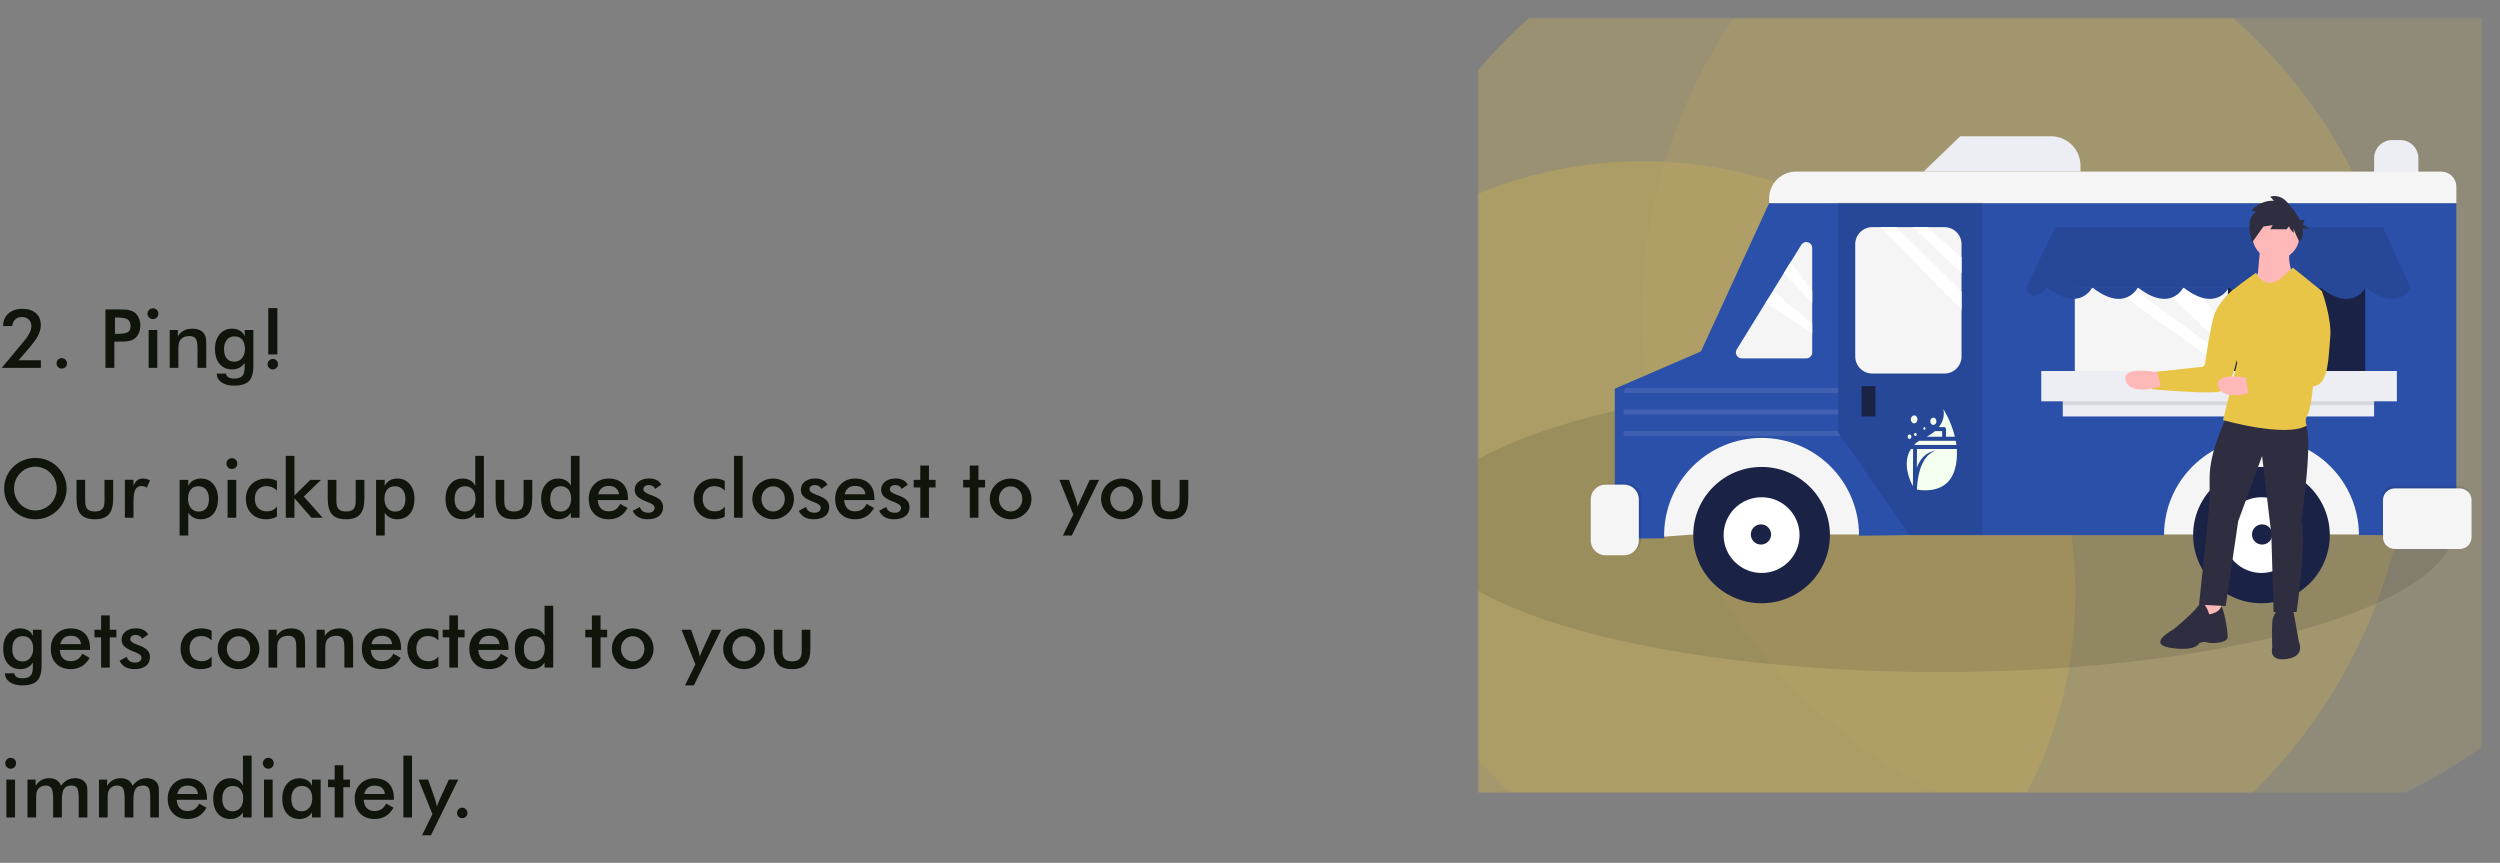 <svg width="1101" height="380" viewBox="0 0 1101 380" fill="none" xmlns="http://www.w3.org/2000/svg">
<rect x="0" y="0" width="1101" height="380" fill="#808080" stroke="none"/>
<path d="M18 158.66V162H0.756L10.371 150.486C11.566 149.045 12.44 147.779 12.99 146.689C13.541 145.6 13.816 144.609 13.816 143.719C13.816 142.441 13.435 141.439 12.674 140.713C11.924 139.975 10.893 139.605 9.58 139.605C8.408 139.605 7.441 139.975 6.68 140.713C5.918 141.439 5.49 142.4 5.396 143.596H1.371C1.371 141.287 2.145 139.447 3.691 138.076C5.238 136.693 7.318 136.002 9.932 136.002C12.416 136.002 14.373 136.641 15.803 137.918C17.244 139.195 17.965 140.936 17.965 143.139C17.965 144.709 17.549 146.297 16.717 147.902C15.896 149.496 14.15 151.816 11.479 154.863L8.209 158.66H18ZM24.891 160.049C24.891 159.404 25.113 158.854 25.559 158.396C26.004 157.939 26.549 157.711 27.193 157.711C27.838 157.711 28.383 157.939 28.828 158.396C29.273 158.854 29.496 159.404 29.496 160.049C29.496 160.682 29.273 161.221 28.828 161.666C28.383 162.1 27.838 162.316 27.193 162.316C26.549 162.316 26.004 162.1 25.559 161.666C25.113 161.221 24.891 160.682 24.891 160.049ZM50.625 147.023H51.697C54.018 147.023 55.565 146.771 56.338 146.268C57.111 145.764 57.498 144.873 57.498 143.596C57.498 142.225 57.082 141.258 56.25 140.695C55.43 140.133 53.912 139.852 51.697 139.852H50.625V147.023ZM50.361 150.451V162H46.441V136.266H52.77C54.645 136.266 56.022 136.371 56.9 136.582C57.791 136.781 58.565 137.115 59.221 137.584C60.029 138.182 60.662 138.99 61.119 140.01C61.576 141.018 61.805 142.131 61.805 143.35C61.805 144.568 61.576 145.693 61.119 146.725C60.662 147.756 60.029 148.564 59.221 149.15C58.565 149.619 57.791 149.953 56.9 150.152C56.022 150.352 54.645 150.451 52.77 150.451H51.943H50.361ZM64.951 138.129C64.951 137.484 65.186 136.928 65.654 136.459C66.135 135.99 66.703 135.756 67.359 135.756C68.039 135.756 68.602 135.984 69.047 136.441C69.504 136.887 69.732 137.449 69.732 138.129C69.732 138.809 69.504 139.383 69.047 139.852C68.59 140.309 68.027 140.537 67.359 140.537C66.703 140.537 66.135 140.303 65.654 139.834C65.186 139.354 64.951 138.785 64.951 138.129ZM65.461 162V145.336H69.275V162H65.461ZM74.742 162V145.336H78.328V148.061C79.09 146.912 79.986 146.074 81.018 145.547C82.049 145.02 83.303 144.756 84.779 144.756C86.022 144.756 87.076 144.955 87.943 145.354C88.822 145.74 89.508 146.32 90 147.094C90.293 147.551 90.504 148.084 90.633 148.693C90.762 149.303 90.826 150.369 90.826 151.893V162H86.977V153.439C86.977 151.248 86.707 149.795 86.168 149.08C85.641 148.354 84.697 147.99 83.338 147.99C82.447 147.99 81.65 148.154 80.947 148.482C80.256 148.811 79.711 149.273 79.312 149.871C79.031 150.27 78.832 150.785 78.715 151.418C78.609 152.039 78.557 153.035 78.557 154.406V162H74.742ZM107.877 153.615C107.877 151.893 107.473 150.551 106.664 149.59C105.867 148.629 104.748 148.148 103.307 148.148C101.865 148.148 100.729 148.646 99.897 149.643C99.076 150.627 98.666 151.998 98.666 153.756C98.666 155.525 99.064 156.891 99.861 157.852C100.658 158.812 101.783 159.293 103.236 159.293C104.607 159.293 105.721 158.771 106.576 157.729C107.443 156.686 107.877 155.314 107.877 153.615ZM111.586 160.963C111.586 164.221 110.936 166.512 109.635 167.836C108.334 169.172 106.143 169.84 103.061 169.84C100.764 169.84 98.93 169.354 97.559 168.381C96.188 167.42 95.49 166.137 95.467 164.531L99.562 164.514C99.621 165.229 99.955 165.773 100.564 166.148C101.174 166.523 102.029 166.711 103.131 166.711C104.76 166.711 105.932 166.354 106.646 165.639C107.361 164.924 107.725 163.729 107.736 162.053L107.771 159.838C107.092 160.799 106.295 161.514 105.381 161.982C104.479 162.451 103.441 162.686 102.27 162.686C99.914 162.686 98.057 161.883 96.697 160.277C95.35 158.66 94.676 156.451 94.676 153.65C94.676 150.99 95.367 148.846 96.75 147.217C98.133 145.576 99.938 144.756 102.164 144.756C103.523 144.756 104.684 145.043 105.645 145.617C106.617 146.18 107.326 146.994 107.771 148.061V145.336H111.586V160.963ZM118.143 135.686H122.15V156.094H118.143V135.686ZM117.826 160.383C117.826 159.75 118.049 159.211 118.494 158.766C118.951 158.309 119.496 158.08 120.129 158.08C120.773 158.08 121.318 158.303 121.764 158.748C122.209 159.193 122.432 159.738 122.432 160.383C122.432 161.016 122.209 161.555 121.764 162C121.318 162.457 120.773 162.686 120.129 162.686C119.484 162.686 118.939 162.457 118.494 162C118.049 161.555 117.826 161.016 117.826 160.383ZM24.979 215.186C24.979 213.885 24.738 212.648 24.258 211.477C23.789 210.305 23.109 209.262 22.219 208.348C21.352 207.445 20.344 206.754 19.195 206.273C18.059 205.781 16.857 205.535 15.592 205.535C14.326 205.535 13.119 205.775 11.971 206.256C10.834 206.736 9.82 207.434 8.93 208.348C8.039 209.25 7.359 210.287 6.891 211.459C6.422 212.631 6.188 213.873 6.188 215.186C6.188 216.486 6.422 217.717 6.891 218.877C7.359 220.037 8.039 221.074 8.93 221.988C9.82 222.902 10.834 223.6 11.971 224.08C13.107 224.561 14.315 224.801 15.592 224.801C16.846 224.801 18.035 224.561 19.16 224.08C20.297 223.6 21.316 222.902 22.219 221.988C23.109 221.074 23.789 220.037 24.258 218.877C24.738 217.705 24.979 216.475 24.979 215.186ZM29.338 215.186C29.338 217.014 28.992 218.742 28.301 220.371C27.621 222 26.625 223.453 25.312 224.73C23.988 226.008 22.494 226.986 20.83 227.666C19.166 228.346 17.42 228.686 15.592 228.686C13.74 228.686 11.971 228.346 10.283 227.666C8.607 226.975 7.125 225.996 5.836 224.73C4.523 223.453 3.527 222.006 2.848 220.389C2.168 218.771 1.828 217.037 1.828 215.186C1.828 213.346 2.168 211.611 2.848 209.982C3.527 208.354 4.523 206.895 5.836 205.605C7.148 204.328 8.637 203.355 10.301 202.688C11.965 202.02 13.729 201.686 15.592 201.686C17.443 201.686 19.195 202.02 20.848 202.688C22.512 203.355 24 204.328 25.312 205.605C26.625 206.906 27.621 208.377 28.301 210.018C28.992 211.646 29.338 213.369 29.338 215.186ZM37.512 211.336V220.723C37.512 222.34 37.846 223.5 38.514 224.203C39.182 224.906 40.266 225.258 41.766 225.258C43.266 225.258 44.35 224.906 45.018 224.203C45.685 223.5 46.02 222.34 46.02 220.723V211.336H49.834V219.58C49.834 222.768 49.195 225.082 47.918 226.523C46.641 227.965 44.602 228.686 41.801 228.686C38.953 228.686 36.891 227.971 35.613 226.541C34.336 225.111 33.697 222.791 33.697 219.58V211.336H37.512ZM58.799 213.99C59.209 212.889 59.748 212.074 60.416 211.547C61.096 211.02 61.934 210.756 62.93 210.756C63.469 210.756 63.996 210.82 64.512 210.949C65.039 211.078 65.555 211.266 66.059 211.512L64.688 214.746C64.359 214.512 64.002 214.342 63.615 214.236C63.24 214.119 62.818 214.061 62.35 214.061C61.084 214.061 60.176 214.57 59.625 215.59C59.074 216.598 58.799 218.297 58.799 220.688V228H54.984V211.301H58.799V213.99ZM82.793 219.615C82.793 221.338 83.221 222.715 84.076 223.746C84.943 224.777 86.08 225.293 87.486 225.293C88.928 225.293 90.041 224.812 90.826 223.852C91.623 222.891 92.022 221.525 92.022 219.756C92.022 217.998 91.606 216.627 90.773 215.643C89.953 214.646 88.822 214.148 87.381 214.148C85.939 214.148 84.814 214.629 84.006 215.59C83.197 216.551 82.793 217.893 82.793 219.615ZM79.102 235.84V211.336H82.916V214.061C83.361 213.006 84.07 212.191 85.043 211.617C86.027 211.043 87.199 210.756 88.559 210.756C90.773 210.756 92.566 211.576 93.938 213.217C95.32 214.846 96.012 216.99 96.012 219.65C96.012 222.451 95.332 224.66 93.973 226.277C92.625 227.883 90.773 228.686 88.418 228.686C87.246 228.686 86.203 228.451 85.289 227.982C84.387 227.514 83.596 226.799 82.916 225.838V235.84H79.102ZM99.721 204.129C99.721 203.484 99.955 202.928 100.424 202.459C100.904 201.99 101.473 201.756 102.129 201.756C102.809 201.756 103.371 201.984 103.816 202.441C104.273 202.887 104.502 203.449 104.502 204.129C104.502 204.809 104.273 205.383 103.816 205.852C103.359 206.309 102.797 206.537 102.129 206.537C101.473 206.537 100.904 206.303 100.424 205.834C99.955 205.354 99.721 204.785 99.721 204.129ZM100.23 228V211.336H104.045V228H100.23ZM121.957 216.082C121.371 215.438 120.686 214.945 119.9 214.605C119.127 214.266 118.289 214.096 117.387 214.096C115.828 214.096 114.58 214.6 113.643 215.607C112.705 216.615 112.236 217.951 112.236 219.615C112.236 221.35 112.705 222.715 113.643 223.711C114.592 224.695 115.898 225.188 117.562 225.188C118.488 225.188 119.314 225.018 120.041 224.678C120.768 224.326 121.406 223.799 121.957 223.096V227.49C121.254 227.889 120.498 228.188 119.689 228.387C118.893 228.586 118.043 228.686 117.141 228.686C114.527 228.686 112.395 227.854 110.742 226.189C109.102 224.525 108.281 222.369 108.281 219.721C108.281 217.037 109.131 214.875 110.83 213.234C112.541 211.582 114.773 210.756 117.527 210.756C118.395 210.756 119.191 210.844 119.918 211.02C120.645 211.184 121.324 211.441 121.957 211.793V216.082ZM125.859 228V200.754H129.674V218.244L136.652 211.336H141.363L133.805 218.684L142.084 228H137.162L129.674 219.404V228H125.859ZM148.148 211.336V220.723C148.148 222.34 148.482 223.5 149.15 224.203C149.818 224.906 150.902 225.258 152.402 225.258C153.902 225.258 154.986 224.906 155.654 224.203C156.322 223.5 156.656 222.34 156.656 220.723V211.336H160.471V219.58C160.471 222.768 159.832 225.082 158.555 226.523C157.277 227.965 155.238 228.686 152.438 228.686C149.59 228.686 147.527 227.971 146.25 226.541C144.973 225.111 144.334 222.791 144.334 219.58V211.336H148.148ZM169.312 219.615C169.312 221.338 169.74 222.715 170.596 223.746C171.463 224.777 172.6 225.293 174.006 225.293C175.447 225.293 176.561 224.812 177.346 223.852C178.143 222.891 178.541 221.525 178.541 219.756C178.541 217.998 178.125 216.627 177.293 215.643C176.473 214.646 175.342 214.148 173.9 214.148C172.459 214.148 171.334 214.629 170.525 215.59C169.717 216.551 169.312 217.893 169.312 219.615ZM165.621 235.84V211.336H169.436V214.061C169.881 213.006 170.59 212.191 171.562 211.617C172.547 211.043 173.719 210.756 175.078 210.756C177.293 210.756 179.086 211.576 180.457 213.217C181.84 214.846 182.531 216.99 182.531 219.65C182.531 222.451 181.852 224.66 180.492 226.277C179.145 227.883 177.293 228.686 174.938 228.686C173.766 228.686 172.723 228.451 171.809 227.982C170.906 227.514 170.115 226.799 169.436 225.838V235.84H165.621ZM209.408 219.615C209.408 217.893 209.004 216.551 208.195 215.59C207.398 214.629 206.279 214.148 204.838 214.148C203.396 214.148 202.26 214.646 201.428 215.643C200.607 216.627 200.197 217.998 200.197 219.756C200.197 221.525 200.596 222.891 201.393 223.852C202.189 224.812 203.314 225.293 204.768 225.293C206.15 225.293 207.27 224.777 208.125 223.746C208.98 222.703 209.408 221.326 209.408 219.615ZM209.303 200.754H213.117V228H209.303V225.838C208.623 226.799 207.826 227.514 206.912 227.982C206.01 228.451 204.973 228.686 203.801 228.686C201.445 228.686 199.588 227.883 198.229 226.277C196.881 224.66 196.207 222.451 196.207 219.65C196.207 216.99 196.898 214.846 198.281 213.217C199.664 211.576 201.469 210.756 203.695 210.756C205.055 210.756 206.215 211.043 207.176 211.617C208.148 212.18 208.857 212.994 209.303 214.061V200.754ZM222.082 211.336V220.723C222.082 222.34 222.416 223.5 223.084 224.203C223.752 224.906 224.836 225.258 226.336 225.258C227.836 225.258 228.92 224.906 229.588 224.203C230.256 223.5 230.59 222.34 230.59 220.723V211.336H234.404V219.58C234.404 222.768 233.766 225.082 232.488 226.523C231.211 227.965 229.172 228.686 226.371 228.686C223.523 228.686 221.461 227.971 220.184 226.541C218.906 225.111 218.268 222.791 218.268 219.58V211.336H222.082ZM251.525 219.615C251.525 217.893 251.121 216.551 250.312 215.59C249.516 214.629 248.396 214.148 246.955 214.148C245.514 214.148 244.377 214.646 243.545 215.643C242.725 216.627 242.314 217.998 242.314 219.756C242.314 221.525 242.713 222.891 243.51 223.852C244.307 224.812 245.432 225.293 246.885 225.293C248.268 225.293 249.387 224.777 250.242 223.746C251.098 222.703 251.525 221.326 251.525 219.615ZM251.42 200.754H255.234V228H251.42V225.838C250.74 226.799 249.943 227.514 249.029 227.982C248.127 228.451 247.09 228.686 245.918 228.686C243.562 228.686 241.705 227.883 240.346 226.277C238.998 224.66 238.324 222.451 238.324 219.65C238.324 216.99 239.016 214.846 240.398 213.217C241.781 211.576 243.586 210.756 245.812 210.756C247.172 210.756 248.332 211.043 249.293 211.617C250.266 212.18 250.975 212.994 251.42 214.061V200.754ZM276.557 220.23H263.232C263.326 221.789 263.789 223.008 264.621 223.887C265.453 224.754 266.561 225.188 267.943 225.188C269.174 225.188 270.199 224.93 271.02 224.414C271.84 223.898 272.555 223.066 273.164 221.918L276.381 223.711C275.443 225.387 274.283 226.635 272.9 227.455C271.518 228.275 269.895 228.686 268.031 228.686C265.359 228.686 263.232 227.871 261.65 226.242C260.068 224.613 259.277 222.439 259.277 219.721C259.277 217.107 260.092 214.963 261.721 213.287C263.361 211.6 265.465 210.756 268.031 210.756C270.715 210.756 272.807 211.523 274.307 213.059C275.807 214.594 276.557 216.744 276.557 219.51V220.23ZM272.602 217.664C272.449 216.469 271.992 215.561 271.23 214.939C270.469 214.307 269.426 213.99 268.102 213.99C266.848 213.99 265.84 214.295 265.078 214.904C264.316 215.514 263.783 216.434 263.479 217.664H272.602ZM278.631 224.977L281.795 223.254C282.029 224.086 282.463 224.719 283.096 225.152C283.729 225.586 284.543 225.803 285.539 225.803C286.395 225.803 287.062 225.609 287.543 225.223C288.035 224.824 288.281 224.285 288.281 223.605C288.281 222.703 287.414 221.93 285.68 221.285C285.094 221.074 284.643 220.898 284.326 220.758C282.545 220.02 281.297 219.27 280.582 218.508C279.879 217.746 279.527 216.82 279.527 215.73C279.527 214.242 280.107 213.035 281.268 212.109C282.439 211.184 283.986 210.721 285.908 210.721C287.197 210.721 288.299 210.961 289.213 211.441C290.139 211.91 290.812 212.584 291.234 213.463L288.527 215.326C288.328 214.799 287.977 214.383 287.473 214.078C286.98 213.762 286.406 213.604 285.75 213.604C285.023 213.604 284.438 213.779 283.992 214.131C283.559 214.471 283.342 214.928 283.342 215.502C283.342 216.369 284.326 217.16 286.295 217.875C286.916 218.098 287.396 218.279 287.736 218.42C289.271 219.029 290.367 219.721 291.023 220.494C291.691 221.256 292.025 222.211 292.025 223.359C292.025 225.023 291.422 226.33 290.215 227.279C289.008 228.217 287.344 228.686 285.223 228.686C283.594 228.686 282.24 228.381 281.162 227.771C280.084 227.162 279.24 226.23 278.631 224.977ZM319.184 216.082C318.598 215.438 317.912 214.945 317.127 214.605C316.354 214.266 315.516 214.096 314.613 214.096C313.055 214.096 311.807 214.6 310.869 215.607C309.932 216.615 309.463 217.951 309.463 219.615C309.463 221.35 309.932 222.715 310.869 223.711C311.818 224.695 313.125 225.188 314.789 225.188C315.715 225.188 316.541 225.018 317.268 224.678C317.994 224.326 318.633 223.799 319.184 223.096V227.49C318.48 227.889 317.725 228.188 316.916 228.387C316.119 228.586 315.27 228.686 314.367 228.686C311.754 228.686 309.621 227.854 307.969 226.189C306.328 224.525 305.508 222.369 305.508 219.721C305.508 217.037 306.357 214.875 308.057 213.234C309.768 211.582 312 210.756 314.754 210.756C315.621 210.756 316.418 210.844 317.145 211.02C317.871 211.184 318.551 211.441 319.184 211.793V216.082ZM323.262 228V200.754H327.076V228H323.262ZM345.639 219.721C345.639 218.174 345.141 216.867 344.145 215.801C343.148 214.723 341.93 214.184 340.488 214.184C339.059 214.184 337.84 214.723 336.832 215.801C335.836 216.867 335.338 218.174 335.338 219.721C335.338 221.268 335.836 222.58 336.832 223.658C337.84 224.725 339.059 225.258 340.488 225.258C341.918 225.258 343.131 224.725 344.127 223.658C345.135 222.58 345.639 221.268 345.639 219.721ZM331.312 219.686C331.312 218.467 331.541 217.318 331.998 216.24C332.467 215.15 333.135 214.184 334.002 213.34C334.857 212.508 335.842 211.869 336.955 211.424C338.068 210.979 339.234 210.756 340.453 210.756C341.707 210.756 342.885 210.979 343.986 211.424C345.1 211.869 346.096 212.525 346.975 213.393C347.854 214.248 348.521 215.215 348.979 216.293C349.436 217.371 349.664 218.502 349.664 219.686C349.664 220.916 349.436 222.07 348.979 223.148C348.533 224.227 347.877 225.182 347.01 226.014C346.096 226.893 345.082 227.555 343.969 228C342.855 228.457 341.684 228.686 340.453 228.686C339.246 228.686 338.086 228.457 336.973 228C335.859 227.555 334.869 226.904 334.002 226.049C333.123 225.182 332.455 224.209 331.998 223.131C331.541 222.053 331.312 220.904 331.312 219.686ZM351.791 224.977L354.955 223.254C355.189 224.086 355.623 224.719 356.256 225.152C356.889 225.586 357.703 225.803 358.699 225.803C359.555 225.803 360.223 225.609 360.703 225.223C361.195 224.824 361.441 224.285 361.441 223.605C361.441 222.703 360.574 221.93 358.84 221.285C358.254 221.074 357.803 220.898 357.486 220.758C355.705 220.02 354.457 219.27 353.742 218.508C353.039 217.746 352.688 216.82 352.688 215.73C352.688 214.242 353.268 213.035 354.428 212.109C355.6 211.184 357.146 210.721 359.068 210.721C360.357 210.721 361.459 210.961 362.373 211.441C363.299 211.91 363.973 212.584 364.395 213.463L361.688 215.326C361.488 214.799 361.137 214.383 360.633 214.078C360.141 213.762 359.566 213.604 358.91 213.604C358.184 213.604 357.598 213.779 357.152 214.131C356.719 214.471 356.502 214.928 356.502 215.502C356.502 216.369 357.486 217.16 359.455 217.875C360.076 218.098 360.557 218.279 360.896 218.42C362.432 219.029 363.527 219.721 364.184 220.494C364.852 221.256 365.186 222.211 365.186 223.359C365.186 225.023 364.582 226.33 363.375 227.279C362.168 228.217 360.504 228.686 358.383 228.686C356.754 228.686 355.4 228.381 354.322 227.771C353.244 227.162 352.4 226.23 351.791 224.977ZM385.084 220.23H371.76C371.854 221.789 372.316 223.008 373.148 223.887C373.98 224.754 375.088 225.188 376.471 225.188C377.701 225.188 378.727 224.93 379.547 224.414C380.367 223.898 381.082 223.066 381.691 221.918L384.908 223.711C383.971 225.387 382.811 226.635 381.428 227.455C380.045 228.275 378.422 228.686 376.559 228.686C373.887 228.686 371.76 227.871 370.178 226.242C368.596 224.613 367.805 222.439 367.805 219.721C367.805 217.107 368.619 214.963 370.248 213.287C371.889 211.6 373.992 210.756 376.559 210.756C379.242 210.756 381.334 211.523 382.834 213.059C384.334 214.594 385.084 216.744 385.084 219.51V220.23ZM381.129 217.664C380.977 216.469 380.52 215.561 379.758 214.939C378.996 214.307 377.953 213.99 376.629 213.99C375.375 213.99 374.367 214.295 373.605 214.904C372.844 215.514 372.311 216.434 372.006 217.664H381.129ZM387.158 224.977L390.322 223.254C390.557 224.086 390.99 224.719 391.623 225.152C392.256 225.586 393.07 225.803 394.066 225.803C394.922 225.803 395.59 225.609 396.07 225.223C396.562 224.824 396.809 224.285 396.809 223.605C396.809 222.703 395.941 221.93 394.207 221.285C393.621 221.074 393.17 220.898 392.854 220.758C391.072 220.02 389.824 219.27 389.109 218.508C388.406 217.746 388.055 216.82 388.055 215.73C388.055 214.242 388.635 213.035 389.795 212.109C390.967 211.184 392.514 210.721 394.436 210.721C395.725 210.721 396.826 210.961 397.74 211.441C398.666 211.91 399.34 212.584 399.762 213.463L397.055 215.326C396.855 214.799 396.504 214.383 396 214.078C395.508 213.762 394.934 213.604 394.277 213.604C393.551 213.604 392.965 213.779 392.52 214.131C392.086 214.471 391.869 214.928 391.869 215.502C391.869 216.369 392.854 217.16 394.822 217.875C395.443 218.098 395.924 218.279 396.264 218.42C397.799 219.029 398.895 219.721 399.551 220.494C400.219 221.256 400.553 222.211 400.553 223.359C400.553 225.023 399.949 226.33 398.742 227.279C397.535 228.217 395.871 228.686 393.75 228.686C392.121 228.686 390.768 228.381 389.689 227.771C388.611 227.162 387.768 226.23 387.158 224.977ZM405.299 228V214.676H402.381V211.336H405.299V205.025H409.113V211.336H412.031V214.676H409.113V228H405.299ZM427.096 228V214.676H424.178V211.336H427.096V205.025H430.91V211.336H433.828V214.676H430.91V228H427.096ZM450.229 219.721C450.229 218.174 449.73 216.867 448.734 215.801C447.738 214.723 446.52 214.184 445.078 214.184C443.648 214.184 442.43 214.723 441.422 215.801C440.426 216.867 439.928 218.174 439.928 219.721C439.928 221.268 440.426 222.58 441.422 223.658C442.43 224.725 443.648 225.258 445.078 225.258C446.508 225.258 447.721 224.725 448.717 223.658C449.725 222.58 450.229 221.268 450.229 219.721ZM435.902 219.686C435.902 218.467 436.131 217.318 436.588 216.24C437.057 215.15 437.725 214.184 438.592 213.34C439.447 212.508 440.432 211.869 441.545 211.424C442.658 210.979 443.824 210.756 445.043 210.756C446.297 210.756 447.475 210.979 448.576 211.424C449.689 211.869 450.686 212.525 451.564 213.393C452.443 214.248 453.111 215.215 453.568 216.293C454.025 217.371 454.254 218.502 454.254 219.686C454.254 220.916 454.025 222.07 453.568 223.148C453.123 224.227 452.467 225.182 451.6 226.014C450.686 226.893 449.672 227.555 448.559 228C447.445 228.457 446.273 228.686 445.043 228.686C443.836 228.686 442.676 228.457 441.562 228C440.449 227.555 439.459 226.904 438.592 226.049C437.713 225.182 437.045 224.209 436.588 223.131C436.131 222.053 435.902 220.904 435.902 219.686ZM472.025 235.84H468.105L472.676 226.559L466.559 211.336H470.777L473.836 219.967C474.012 220.494 474.164 221.033 474.293 221.584C474.434 222.123 474.545 222.674 474.627 223.236C474.779 222.65 475.143 221.719 475.717 220.441L475.805 220.23L479.918 211.336H484.049L472.025 235.84ZM499.236 219.721C499.236 218.174 498.738 216.867 497.742 215.801C496.746 214.723 495.527 214.184 494.086 214.184C492.656 214.184 491.438 214.723 490.43 215.801C489.434 216.867 488.936 218.174 488.936 219.721C488.936 221.268 489.434 222.58 490.43 223.658C491.438 224.725 492.656 225.258 494.086 225.258C495.516 225.258 496.729 224.725 497.725 223.658C498.732 222.58 499.236 221.268 499.236 219.721ZM484.91 219.686C484.91 218.467 485.139 217.318 485.596 216.24C486.064 215.15 486.732 214.184 487.6 213.34C488.455 212.508 489.439 211.869 490.553 211.424C491.666 210.979 492.832 210.756 494.051 210.756C495.305 210.756 496.482 210.979 497.584 211.424C498.697 211.869 499.693 212.525 500.572 213.393C501.451 214.248 502.119 215.215 502.576 216.293C503.033 217.371 503.262 218.502 503.262 219.686C503.262 220.916 503.033 222.07 502.576 223.148C502.131 224.227 501.475 225.182 500.607 226.014C499.693 226.893 498.68 227.555 497.566 228C496.453 228.457 495.281 228.686 494.051 228.686C492.844 228.686 491.684 228.457 490.57 228C489.457 227.555 488.467 226.904 487.6 226.049C486.721 225.182 486.053 224.209 485.596 223.131C485.139 222.053 484.91 220.904 484.91 219.686ZM510.996 211.336V220.723C510.996 222.34 511.33 223.5 511.998 224.203C512.666 224.906 513.75 225.258 515.25 225.258C516.75 225.258 517.834 224.906 518.502 224.203C519.17 223.5 519.504 222.34 519.504 220.723V211.336H523.318V219.58C523.318 222.768 522.68 225.082 521.402 226.523C520.125 227.965 518.086 228.686 515.285 228.686C512.438 228.686 510.375 227.971 509.098 226.541C507.82 225.111 507.182 222.791 507.182 219.58V211.336H510.996ZM14.607 285.615C14.607 283.893 14.203 282.551 13.395 281.59C12.598 280.629 11.479 280.148 10.037 280.148C8.596 280.148 7.459 280.646 6.627 281.643C5.807 282.627 5.396 283.998 5.396 285.756C5.396 287.525 5.795 288.891 6.592 289.852C7.389 290.812 8.514 291.293 9.967 291.293C11.338 291.293 12.451 290.771 13.307 289.729C14.174 288.686 14.607 287.314 14.607 285.615ZM18.316 292.963C18.316 296.221 17.666 298.512 16.365 299.836C15.065 301.172 12.873 301.84 9.791 301.84C7.494 301.84 5.66 301.354 4.289 300.381C2.918 299.42 2.221 298.137 2.197 296.531L6.293 296.514C6.352 297.229 6.686 297.773 7.295 298.148C7.904 298.523 8.76 298.711 9.861 298.711C11.49 298.711 12.662 298.354 13.377 297.639C14.092 296.924 14.455 295.729 14.467 294.053L14.502 291.838C13.822 292.799 13.025 293.514 12.111 293.982C11.209 294.451 10.172 294.686 9 294.686C6.645 294.686 4.787 293.883 3.428 292.277C2.08 290.66 1.406 288.451 1.406 285.65C1.406 282.99 2.098 280.846 3.48 279.217C4.863 277.576 6.668 276.756 8.895 276.756C10.254 276.756 11.414 277.043 12.375 277.617C13.348 278.18 14.057 278.994 14.502 280.061V277.336H18.316V292.963ZM39.639 286.23H26.314C26.408 287.789 26.871 289.008 27.703 289.887C28.535 290.754 29.643 291.188 31.025 291.188C32.256 291.188 33.281 290.93 34.102 290.414C34.922 289.898 35.637 289.066 36.246 287.918L39.463 289.711C38.525 291.387 37.365 292.635 35.982 293.455C34.6 294.275 32.977 294.686 31.113 294.686C28.441 294.686 26.314 293.871 24.732 292.242C23.15 290.613 22.359 288.439 22.359 285.721C22.359 283.107 23.174 280.963 24.803 279.287C26.443 277.6 28.547 276.756 31.113 276.756C33.797 276.756 35.889 277.523 37.389 279.059C38.889 280.594 39.639 282.744 39.639 285.51V286.23ZM35.684 283.664C35.531 282.469 35.074 281.561 34.312 280.939C33.551 280.307 32.508 279.99 31.184 279.99C29.93 279.99 28.922 280.295 28.16 280.904C27.398 281.514 26.865 282.434 26.561 283.664H35.684ZM44.525 294V280.676H41.607V277.336H44.525V271.025H48.34V277.336H51.258V280.676H48.34V294H44.525ZM52.647 290.977L55.81 289.254C56.045 290.086 56.478 290.719 57.111 291.152C57.744 291.586 58.559 291.803 59.555 291.803C60.41 291.803 61.078 291.609 61.559 291.223C62.051 290.824 62.297 290.285 62.297 289.605C62.297 288.703 61.43 287.93 59.695 287.285C59.109 287.074 58.658 286.898 58.342 286.758C56.56 286.02 55.312 285.27 54.598 284.508C53.895 283.746 53.543 282.82 53.543 281.73C53.543 280.242 54.123 279.035 55.283 278.109C56.455 277.184 58.002 276.721 59.924 276.721C61.213 276.721 62.315 276.961 63.228 277.441C64.154 277.91 64.828 278.584 65.25 279.463L62.543 281.326C62.344 280.799 61.992 280.383 61.488 280.078C60.996 279.762 60.422 279.604 59.766 279.604C59.039 279.604 58.453 279.779 58.008 280.131C57.574 280.471 57.357 280.928 57.357 281.502C57.357 282.369 58.342 283.16 60.31 283.875C60.932 284.098 61.412 284.279 61.752 284.42C63.287 285.029 64.383 285.721 65.039 286.494C65.707 287.256 66.041 288.211 66.041 289.359C66.041 291.023 65.438 292.33 64.231 293.279C63.023 294.217 61.359 294.686 59.238 294.686C57.609 294.686 56.256 294.381 55.178 293.771C54.1 293.162 53.256 292.23 52.647 290.977ZM93.199 282.082C92.613 281.438 91.928 280.945 91.143 280.605C90.369 280.266 89.531 280.096 88.629 280.096C87.07 280.096 85.822 280.6 84.885 281.607C83.947 282.615 83.478 283.951 83.478 285.615C83.478 287.35 83.947 288.715 84.885 289.711C85.834 290.695 87.141 291.188 88.805 291.188C89.731 291.188 90.557 291.018 91.283 290.678C92.01 290.326 92.648 289.799 93.199 289.096V293.49C92.496 293.889 91.74 294.188 90.932 294.387C90.135 294.586 89.285 294.686 88.383 294.686C85.769 294.686 83.637 293.854 81.984 292.189C80.344 290.525 79.523 288.369 79.523 285.721C79.523 283.037 80.373 280.875 82.072 279.234C83.783 277.582 86.016 276.756 88.769 276.756C89.637 276.756 90.434 276.844 91.16 277.02C91.887 277.184 92.566 277.441 93.199 277.793V282.082ZM110.197 285.721C110.197 284.174 109.699 282.867 108.703 281.801C107.707 280.723 106.488 280.184 105.047 280.184C103.617 280.184 102.398 280.723 101.391 281.801C100.395 282.867 99.897 284.174 99.897 285.721C99.897 287.268 100.395 288.58 101.391 289.658C102.398 290.725 103.617 291.258 105.047 291.258C106.477 291.258 107.689 290.725 108.686 289.658C109.693 288.58 110.197 287.268 110.197 285.721ZM95.871 285.686C95.871 284.467 96.1 283.318 96.557 282.24C97.025 281.15 97.693 280.184 98.561 279.34C99.416 278.508 100.4 277.869 101.514 277.424C102.627 276.979 103.793 276.756 105.012 276.756C106.266 276.756 107.443 276.979 108.545 277.424C109.658 277.869 110.654 278.525 111.533 279.393C112.412 280.248 113.08 281.215 113.537 282.293C113.994 283.371 114.223 284.502 114.223 285.686C114.223 286.916 113.994 288.07 113.537 289.148C113.092 290.227 112.436 291.182 111.568 292.014C110.654 292.893 109.641 293.555 108.527 294C107.414 294.457 106.242 294.686 105.012 294.686C103.805 294.686 102.645 294.457 101.531 294C100.418 293.555 99.428 292.904 98.561 292.049C97.682 291.182 97.014 290.209 96.557 289.131C96.1 288.053 95.871 286.904 95.871 285.686ZM118.266 294V277.336H121.852V280.061C122.613 278.912 123.51 278.074 124.541 277.547C125.572 277.02 126.826 276.756 128.303 276.756C129.545 276.756 130.6 276.955 131.467 277.354C132.346 277.74 133.031 278.32 133.523 279.094C133.816 279.551 134.027 280.084 134.156 280.693C134.285 281.303 134.35 282.369 134.35 283.893V294H130.5V285.439C130.5 283.248 130.23 281.795 129.691 281.08C129.164 280.354 128.221 279.99 126.861 279.99C125.971 279.99 125.174 280.154 124.471 280.482C123.779 280.811 123.234 281.273 122.836 281.871C122.555 282.27 122.355 282.785 122.238 283.418C122.133 284.039 122.08 285.035 122.08 286.406V294H118.266ZM139.43 294V277.336H143.016V280.061C143.777 278.912 144.674 278.074 145.705 277.547C146.736 277.02 147.99 276.756 149.467 276.756C150.709 276.756 151.764 276.955 152.631 277.354C153.51 277.74 154.195 278.32 154.688 279.094C154.98 279.551 155.191 280.084 155.32 280.693C155.449 281.303 155.514 282.369 155.514 283.893V294H151.664V285.439C151.664 283.248 151.395 281.795 150.855 281.08C150.328 280.354 149.385 279.99 148.025 279.99C147.135 279.99 146.338 280.154 145.635 280.482C144.943 280.811 144.398 281.273 144 281.871C143.719 282.27 143.52 282.785 143.402 283.418C143.297 284.039 143.244 285.035 143.244 286.406V294H139.43ZM176.643 286.23H163.318C163.412 287.789 163.875 289.008 164.707 289.887C165.539 290.754 166.646 291.188 168.029 291.188C169.26 291.188 170.285 290.93 171.105 290.414C171.926 289.898 172.641 289.066 173.25 287.918L176.467 289.711C175.529 291.387 174.369 292.635 172.986 293.455C171.604 294.275 169.98 294.686 168.117 294.686C165.445 294.686 163.318 293.871 161.736 292.242C160.154 290.613 159.363 288.439 159.363 285.721C159.363 283.107 160.178 280.963 161.807 279.287C163.447 277.6 165.551 276.756 168.117 276.756C170.801 276.756 172.893 277.523 174.393 279.059C175.893 280.594 176.643 282.744 176.643 285.51V286.23ZM172.688 283.664C172.535 282.469 172.078 281.561 171.316 280.939C170.555 280.307 169.512 279.99 168.188 279.99C166.934 279.99 165.926 280.295 165.164 280.904C164.402 281.514 163.869 282.434 163.564 283.664H172.688ZM193.078 282.082C192.492 281.438 191.807 280.945 191.021 280.605C190.248 280.266 189.41 280.096 188.508 280.096C186.949 280.096 185.701 280.6 184.764 281.607C183.826 282.615 183.357 283.951 183.357 285.615C183.357 287.35 183.826 288.715 184.764 289.711C185.713 290.695 187.02 291.188 188.684 291.188C189.609 291.188 190.436 291.018 191.162 290.678C191.889 290.326 192.527 289.799 193.078 289.096V293.49C192.375 293.889 191.619 294.188 190.811 294.387C190.014 294.586 189.164 294.686 188.262 294.686C185.648 294.686 183.516 293.854 181.863 292.189C180.223 290.525 179.402 288.369 179.402 285.721C179.402 283.037 180.252 280.875 181.951 279.234C183.662 277.582 185.895 276.756 188.648 276.756C189.516 276.756 190.312 276.844 191.039 277.02C191.766 277.184 192.445 277.441 193.078 277.793V282.082ZM197.877 294V280.676H194.959V277.336H197.877V271.025H201.691V277.336H204.609V280.676H201.691V294H197.877ZM223.963 286.23H210.639C210.732 287.789 211.195 289.008 212.027 289.887C212.859 290.754 213.967 291.188 215.35 291.188C216.58 291.188 217.605 290.93 218.426 290.414C219.246 289.898 219.961 289.066 220.57 287.918L223.787 289.711C222.85 291.387 221.689 292.635 220.307 293.455C218.924 294.275 217.301 294.686 215.438 294.686C212.766 294.686 210.639 293.871 209.057 292.242C207.475 290.613 206.684 288.439 206.684 285.721C206.684 283.107 207.498 280.963 209.127 279.287C210.768 277.6 212.871 276.756 215.438 276.756C218.121 276.756 220.213 277.523 221.713 279.059C223.213 280.594 223.963 282.744 223.963 285.51V286.23ZM220.008 283.664C219.855 282.469 219.398 281.561 218.637 280.939C217.875 280.307 216.832 279.99 215.508 279.99C214.254 279.99 213.246 280.295 212.484 280.904C211.723 281.514 211.189 282.434 210.885 283.664H220.008ZM239.924 285.615C239.924 283.893 239.52 282.551 238.711 281.59C237.914 280.629 236.795 280.148 235.354 280.148C233.912 280.148 232.775 280.646 231.943 281.643C231.123 282.627 230.713 283.998 230.713 285.756C230.713 287.525 231.111 288.891 231.908 289.852C232.705 290.812 233.83 291.293 235.283 291.293C236.666 291.293 237.785 290.777 238.641 289.746C239.496 288.703 239.924 287.326 239.924 285.615ZM239.818 266.754H243.633V294H239.818V291.838C239.139 292.799 238.342 293.514 237.428 293.982C236.525 294.451 235.488 294.686 234.316 294.686C231.961 294.686 230.104 293.883 228.744 292.277C227.396 290.66 226.723 288.451 226.723 285.65C226.723 282.99 227.414 280.846 228.797 279.217C230.18 277.576 231.984 276.756 234.211 276.756C235.57 276.756 236.73 277.043 237.691 277.617C238.664 278.18 239.373 278.994 239.818 280.061V266.754ZM260.666 294V280.676H257.748V277.336H260.666V271.025H264.48V277.336H267.398V280.676H264.48V294H260.666ZM283.799 285.721C283.799 284.174 283.301 282.867 282.305 281.801C281.309 280.723 280.09 280.184 278.648 280.184C277.219 280.184 276 280.723 274.992 281.801C273.996 282.867 273.498 284.174 273.498 285.721C273.498 287.268 273.996 288.58 274.992 289.658C276 290.725 277.219 291.258 278.648 291.258C280.078 291.258 281.291 290.725 282.287 289.658C283.295 288.58 283.799 287.268 283.799 285.721ZM269.473 285.686C269.473 284.467 269.701 283.318 270.158 282.24C270.627 281.15 271.295 280.184 272.162 279.34C273.018 278.508 274.002 277.869 275.115 277.424C276.229 276.979 277.395 276.756 278.613 276.756C279.867 276.756 281.045 276.979 282.146 277.424C283.26 277.869 284.256 278.525 285.135 279.393C286.014 280.248 286.682 281.215 287.139 282.293C287.596 283.371 287.824 284.502 287.824 285.686C287.824 286.916 287.596 288.07 287.139 289.148C286.693 290.227 286.037 291.182 285.17 292.014C284.256 292.893 283.242 293.555 282.129 294C281.016 294.457 279.844 294.686 278.613 294.686C277.406 294.686 276.246 294.457 275.133 294C274.02 293.555 273.029 292.904 272.162 292.049C271.283 291.182 270.615 290.209 270.158 289.131C269.701 288.053 269.473 286.904 269.473 285.686ZM305.596 301.84H301.676L306.246 292.559L300.129 277.336H304.348L307.406 285.967C307.582 286.494 307.734 287.033 307.863 287.584C308.004 288.123 308.115 288.674 308.197 289.236C308.35 288.65 308.713 287.719 309.287 286.441L309.375 286.23L313.488 277.336H317.619L305.596 301.84ZM332.807 285.721C332.807 284.174 332.309 282.867 331.312 281.801C330.316 280.723 329.098 280.184 327.656 280.184C326.227 280.184 325.008 280.723 324 281.801C323.004 282.867 322.506 284.174 322.506 285.721C322.506 287.268 323.004 288.58 324 289.658C325.008 290.725 326.227 291.258 327.656 291.258C329.086 291.258 330.299 290.725 331.295 289.658C332.303 288.58 332.807 287.268 332.807 285.721ZM318.48 285.686C318.48 284.467 318.709 283.318 319.166 282.24C319.635 281.15 320.303 280.184 321.17 279.34C322.025 278.508 323.01 277.869 324.123 277.424C325.236 276.979 326.402 276.756 327.621 276.756C328.875 276.756 330.053 276.979 331.154 277.424C332.268 277.869 333.264 278.525 334.143 279.393C335.021 280.248 335.689 281.215 336.146 282.293C336.604 283.371 336.832 284.502 336.832 285.686C336.832 286.916 336.604 288.07 336.146 289.148C335.701 290.227 335.045 291.182 334.178 292.014C333.264 292.893 332.25 293.555 331.137 294C330.023 294.457 328.852 294.686 327.621 294.686C326.414 294.686 325.254 294.457 324.141 294C323.027 293.555 322.037 292.904 321.17 292.049C320.291 291.182 319.623 290.209 319.166 289.131C318.709 288.053 318.48 286.904 318.48 285.686ZM344.566 277.336V286.723C344.566 288.34 344.9 289.5 345.568 290.203C346.236 290.906 347.32 291.258 348.82 291.258C350.32 291.258 351.404 290.906 352.072 290.203C352.74 289.5 353.074 288.34 353.074 286.723V277.336H356.889V285.58C356.889 288.768 356.25 291.082 354.973 292.523C353.695 293.965 351.656 294.686 348.855 294.686C346.008 294.686 343.945 293.971 342.668 292.541C341.391 291.111 340.752 288.791 340.752 285.58V277.336H344.566ZM2.303 336.129C2.303 335.484 2.537 334.928 3.006 334.459C3.486 333.99 4.055 333.756 4.711 333.756C5.391 333.756 5.953 333.984 6.398 334.441C6.855 334.887 7.084 335.449 7.084 336.129C7.084 336.809 6.855 337.383 6.398 337.852C5.941 338.309 5.379 338.537 4.711 338.537C4.055 338.537 3.486 338.303 3.006 337.834C2.537 337.354 2.303 336.785 2.303 336.129ZM2.812 360V343.336H6.627V360H2.812ZM15.908 360H12.094V343.336H15.68V346.061C16.441 344.9 17.303 344.057 18.264 343.529C19.236 342.99 20.379 342.721 21.691 342.721C22.992 342.721 24.07 342.996 24.926 343.547C25.781 344.086 26.432 344.912 26.877 346.025C27.756 344.877 28.688 344.039 29.672 343.512C30.668 342.984 31.799 342.721 33.065 342.721C34.166 342.721 35.127 342.926 35.947 343.336C36.768 343.734 37.406 344.32 37.863 345.094C38.074 345.457 38.227 345.891 38.32 346.395C38.426 346.898 38.478 347.619 38.478 348.557V349.893V360H34.664V351.439C34.664 349.201 34.424 347.73 33.943 347.027C33.475 346.312 32.631 345.955 31.412 345.955C29.912 345.955 28.84 346.436 28.195 347.396C27.562 348.346 27.246 350.016 27.246 352.406V360H23.396V351.439C23.396 349.377 23.145 347.947 22.641 347.15C22.148 346.354 21.293 345.955 20.074 345.955C19.324 345.955 18.639 346.125 18.018 346.465C17.396 346.805 16.904 347.273 16.541 347.871C16.307 348.258 16.143 348.732 16.049 349.295C15.955 349.857 15.908 350.895 15.908 352.406V360ZM47.408 360H43.594V343.336H47.18V346.061C47.941 344.9 48.803 344.057 49.764 343.529C50.736 342.99 51.879 342.721 53.191 342.721C54.492 342.721 55.57 342.996 56.426 343.547C57.281 344.086 57.932 344.912 58.377 346.025C59.256 344.877 60.188 344.039 61.172 343.512C62.168 342.984 63.299 342.721 64.564 342.721C65.666 342.721 66.627 342.926 67.447 343.336C68.268 343.734 68.906 344.32 69.363 345.094C69.574 345.457 69.727 345.891 69.82 346.395C69.926 346.898 69.978 347.619 69.978 348.557V349.893V360H66.164V351.439C66.164 349.201 65.924 347.73 65.443 347.027C64.975 346.312 64.131 345.955 62.912 345.955C61.412 345.955 60.34 346.436 59.695 347.396C59.062 348.346 58.746 350.016 58.746 352.406V360H54.897V351.439C54.897 349.377 54.645 347.947 54.141 347.15C53.648 346.354 52.793 345.955 51.574 345.955C50.824 345.955 50.139 346.125 49.518 346.465C48.897 346.805 48.404 347.273 48.041 347.871C47.807 348.258 47.643 348.732 47.549 349.295C47.455 349.857 47.408 350.895 47.408 352.406V360ZM91.143 352.23H77.818C77.912 353.789 78.375 355.008 79.207 355.887C80.039 356.754 81.147 357.188 82.529 357.188C83.76 357.188 84.785 356.93 85.606 356.414C86.426 355.898 87.141 355.066 87.75 353.918L90.967 355.711C90.029 357.387 88.869 358.635 87.486 359.455C86.103 360.275 84.481 360.686 82.617 360.686C79.945 360.686 77.818 359.871 76.236 358.242C74.654 356.613 73.863 354.439 73.863 351.721C73.863 349.107 74.678 346.963 76.307 345.287C77.947 343.6 80.051 342.756 82.617 342.756C85.301 342.756 87.393 343.523 88.893 345.059C90.393 346.594 91.143 348.744 91.143 351.51V352.23ZM87.188 349.664C87.035 348.469 86.578 347.561 85.816 346.939C85.055 346.307 84.012 345.99 82.688 345.99C81.434 345.99 80.426 346.295 79.664 346.904C78.902 347.514 78.369 348.434 78.064 349.664H87.188ZM107.104 351.615C107.104 349.893 106.699 348.551 105.891 347.59C105.094 346.629 103.975 346.148 102.533 346.148C101.092 346.148 99.955 346.646 99.123 347.643C98.303 348.627 97.893 349.998 97.893 351.756C97.893 353.525 98.291 354.891 99.088 355.852C99.885 356.812 101.01 357.293 102.463 357.293C103.846 357.293 104.965 356.777 105.82 355.746C106.676 354.703 107.104 353.326 107.104 351.615ZM106.998 332.754H110.812V360H106.998V357.838C106.318 358.799 105.521 359.514 104.607 359.982C103.705 360.451 102.668 360.686 101.496 360.686C99.141 360.686 97.283 359.883 95.924 358.277C94.576 356.66 93.902 354.451 93.902 351.65C93.902 348.99 94.594 346.846 95.977 345.217C97.359 343.576 99.164 342.756 101.391 342.756C102.75 342.756 103.91 343.043 104.871 343.617C105.844 344.18 106.553 344.994 106.998 346.061V332.754ZM115.752 336.129C115.752 335.484 115.986 334.928 116.455 334.459C116.936 333.99 117.504 333.756 118.16 333.756C118.84 333.756 119.402 333.984 119.848 334.441C120.305 334.887 120.533 335.449 120.533 336.129C120.533 336.809 120.305 337.383 119.848 337.852C119.391 338.309 118.828 338.537 118.16 338.537C117.504 338.537 116.936 338.303 116.455 337.834C115.986 337.354 115.752 336.785 115.752 336.129ZM116.262 360V343.336H120.076V360H116.262ZM141.223 360H137.408V357.838C136.729 358.799 135.932 359.514 135.018 359.982C134.115 360.451 133.078 360.686 131.906 360.686C129.551 360.686 127.693 359.883 126.334 358.277C124.986 356.66 124.312 354.451 124.312 351.65C124.312 348.99 125.004 346.846 126.387 345.217C127.77 343.576 129.574 342.756 131.801 342.756C133.16 342.756 134.32 343.043 135.281 343.617C136.254 344.18 136.963 344.994 137.408 346.061V343.336H141.223V360ZM137.514 351.615C137.514 349.893 137.109 348.551 136.301 347.59C135.504 346.629 134.385 346.148 132.943 346.148C131.502 346.148 130.365 346.646 129.533 347.643C128.713 348.627 128.303 349.998 128.303 351.756C128.303 353.525 128.701 354.891 129.498 355.852C130.295 356.812 131.42 357.293 132.873 357.293C134.244 357.293 135.357 356.771 136.213 355.729C137.08 354.686 137.514 353.314 137.514 351.615ZM147.393 360V346.676H144.475V343.336H147.393V337.025H151.207V343.336H154.125V346.676H151.207V360H147.393ZM173.479 352.23H160.154C160.248 353.789 160.711 355.008 161.543 355.887C162.375 356.754 163.482 357.188 164.865 357.188C166.096 357.188 167.121 356.93 167.941 356.414C168.762 355.898 169.477 355.066 170.086 353.918L173.303 355.711C172.365 357.387 171.205 358.635 169.822 359.455C168.439 360.275 166.816 360.686 164.953 360.686C162.281 360.686 160.154 359.871 158.572 358.242C156.99 356.613 156.199 354.439 156.199 351.721C156.199 349.107 157.014 346.963 158.643 345.287C160.283 343.6 162.387 342.756 164.953 342.756C167.637 342.756 169.729 343.523 171.229 345.059C172.729 346.594 173.479 348.744 173.479 351.51V352.23ZM169.523 349.664C169.371 348.469 168.914 347.561 168.152 346.939C167.391 346.307 166.348 345.99 165.023 345.99C163.77 345.99 162.762 346.295 162 346.904C161.238 347.514 160.705 348.434 160.4 349.664H169.523ZM177.645 360V332.754H181.459V360H177.645ZM189.791 367.84H185.871L190.441 358.559L184.324 343.336H188.543L191.602 351.967C191.777 352.494 191.93 353.033 192.059 353.584C192.199 354.123 192.311 354.674 192.393 355.236C192.545 354.65 192.908 353.719 193.482 352.441L193.57 352.23L197.684 343.336H201.814L189.791 367.84ZM201.27 358.049C201.27 357.404 201.492 356.854 201.938 356.396C202.383 355.939 202.928 355.711 203.572 355.711C204.217 355.711 204.762 355.939 205.207 356.396C205.652 356.854 205.875 357.404 205.875 358.049C205.875 358.682 205.652 359.221 205.207 359.666C204.762 360.1 204.217 360.316 203.572 360.316C202.928 360.316 202.383 360.1 201.938 359.666C201.492 359.221 201.27 358.682 201.27 358.049Z" fill="#10150C"/>
<mask id="mask0" mask-type="alpha" maskUnits="userSpaceOnUse" x="651" y="8" width="442" height="341">
<rect opacity="0.5" x="651" y="8" width="442" height="341" fill="white"/>
</mask>
<g mask="url(#mask0)">
<circle opacity="0.3" cx="956.5" cy="139.5" r="233.5" fill="#E8C547"/>
<circle opacity="0.5" cx="828.5" cy="182.5" r="233.5" fill="#E8C547"/>
<circle opacity="0.7" cx="723.5" cy="261.5" r="190.5" fill="#E8C547"/>
</g>
<mask id="mask1" mask-type="alpha" maskUnits="userSpaceOnUse" x="651" y="8" width="442" height="341">
<rect x="651" y="8" width="442" height="341" fill="#C4C4C4"/>
</mask>
<g mask="url(#mask1)">
<path opacity="0.1" d="M854.178 296C728.711 296 627 267.015 627 231.261C627 195.507 728.711 166.522 854.178 166.522C979.646 166.522 1081.36 195.507 1081.36 231.261C1081.36 267.015 979.646 296 854.178 296Z" fill="black"/>
<path d="M723.131 237.046L745.705 235.381H1042.49V192.023H723.131V237.046Z" fill="#F5F5F5"/>
<path d="M1045.56 81.117H1065.06V69.67C1065.06 67.549 1064.21 65.515 1062.71 64.016C1061.21 62.517 1059.17 61.674 1057.04 61.674H1053.58C1051.45 61.674 1049.41 62.517 1047.91 64.016C1046.41 65.515 1045.56 67.549 1045.56 69.67V81.117Z" fill="#EDEDF4"/>
<path d="M711.15 171.178V237.328L732.917 237.046C732.917 236.575 732.884 236.105 732.884 235.663C732.884 224.312 737.405 213.426 745.452 205.4C753.5 197.373 764.415 192.864 775.796 192.864C787.177 192.864 798.092 197.373 806.139 205.4C814.187 213.426 818.708 224.312 818.708 235.663C818.708 235.757 818.708 235.851 818.708 235.94L840.433 235.658H953.032C953.033 234.087 953.121 232.517 953.296 230.955C953.376 230.203 953.475 229.464 953.602 228.73C953.906 226.844 954.337 224.98 954.894 223.153C955.121 222.4 955.366 221.662 955.64 220.928C956.343 219.018 957.181 217.16 958.148 215.369C958.554 214.612 958.988 213.873 959.44 213.144C960.657 211.184 962.031 209.325 963.548 207.585C964.217 206.817 964.91 206.075 965.627 205.361C973.673 197.349 984.577 192.849 995.946 192.849C1007.32 192.849 1018.22 197.349 1026.27 205.361C1026.99 206.079 1027.68 206.82 1028.34 207.585C1029.86 209.325 1031.23 211.184 1032.45 213.144C1032.92 213.873 1033.34 214.612 1033.74 215.369C1034.71 217.16 1035.55 219.018 1036.25 220.928C1036.52 221.662 1036.77 222.4 1037 223.153C1037.55 224.974 1037.99 226.832 1038.29 228.712C1038.42 229.445 1038.52 230.184 1038.6 230.936C1038.77 232.498 1038.86 234.068 1038.86 235.639H1081.77V89.466H779.13L749.105 154.759L711.791 170.901L711.15 171.178Z" fill="#2B50AA"/>
<path d="M1075.09 75.568H790.928C787.802 75.568 784.803 76.806 782.592 79.011C780.381 81.216 779.139 84.207 779.139 87.325V89.465H1081.78V82.232C1081.78 81.356 1081.6 80.489 1081.27 79.68C1080.93 78.872 1080.44 78.137 1079.82 77.518C1079.2 76.899 1078.46 76.408 1077.65 76.074C1076.84 75.739 1075.97 75.567 1075.09 75.568Z" fill="#F5F5F5"/>
<path d="M847.138 75.568H916.25V72.971C916.25 71.268 915.914 69.581 915.26 68.007C914.606 66.434 913.648 65.004 912.441 63.799C911.233 62.595 909.799 61.639 908.221 60.987C906.643 60.336 904.952 60 903.244 60H863.303L847.138 75.568Z" fill="#EDEDF4"/>
<path opacity="0.1" d="M1054.08 213.977H1082.72C1085.58 213.977 1087.91 216.293 1087.91 219.15V235.484C1087.91 238.341 1085.58 240.658 1082.72 240.658H1054.08C1051.22 240.658 1048.9 238.341 1048.9 235.484V219.15C1048.9 216.293 1051.22 213.977 1054.08 213.977Z" fill="black"/>
<path opacity="0.1" d="M840.73 235.38H873.056V89.187H809.522V190.352L840.73 235.38Z" fill="black"/>
<path d="M1054.64 215.092H1083.28C1086.14 215.092 1088.46 217.408 1088.46 220.265V236.599C1088.46 239.456 1086.14 241.772 1083.28 241.772H1054.64C1051.78 241.772 1049.45 239.456 1049.45 236.599V220.265C1049.45 217.408 1051.78 215.092 1054.64 215.092Z" fill="#F5F5F5"/>
<path opacity="0.1" d="M708.198 212.867H716.333C719.935 212.867 722.854 215.779 722.854 219.371V237.492C722.854 241.085 719.935 243.997 716.333 243.997H708.198C704.597 243.997 701.677 241.085 701.677 237.492V219.371C701.677 215.779 704.597 212.867 708.198 212.867Z" fill="black"/>
<path d="M707.085 213.422H715.22C718.821 213.422 721.741 216.334 721.741 219.926V238.047C721.741 241.64 718.821 244.552 715.22 244.552H707.085C703.483 244.552 700.564 241.64 700.564 238.047V219.926C700.564 216.334 703.483 213.422 707.085 213.422Z" fill="#F5F5F5"/>
<path d="M914.025 104.473H1041.65V173.397H914.025V104.473Z" fill="#1A2246"/>
<path d="M913.742 110.31H981.18V169.786H913.742V110.31Z" fill="#F5F5F5"/>
<path d="M981.18 157.835L932.694 121.983L926.002 123.653L981.18 163.394V157.835Z" fill="white"/>
<path d="M981.18 143.382L954.984 115.313L942.724 118.093L981.18 154.223V143.382Z" fill="white"/>
<path d="M824.588 100.028H856.314C860.481 100.028 863.859 103.397 863.859 107.553V156.984C863.859 161.14 860.481 164.509 856.314 164.509H824.588C820.421 164.509 817.043 161.14 817.043 156.984V107.553C817.043 103.397 820.421 100.028 824.588 100.028Z" fill="#F5F5F5"/>
<path d="M819.831 170.063H825.961V183.406H819.831V170.063Z" fill="#1A2246"/>
<path d="M798.097 109.195V155.239C798.097 155.927 797.822 156.588 797.334 157.075C796.846 157.561 796.184 157.835 795.494 157.835H767.082C766.619 157.835 766.165 157.711 765.766 157.478C765.367 157.244 765.037 156.908 764.811 156.505C764.586 156.102 764.472 155.647 764.481 155.185C764.491 154.724 764.624 154.273 764.866 153.88L793.277 107.836C793.574 107.355 794.021 106.983 794.549 106.778C795.076 106.573 795.657 106.545 796.202 106.699C796.747 106.853 797.227 107.18 797.569 107.63C797.911 108.081 798.096 108.63 798.097 109.195Z" fill="#F5F5F5"/>
<path d="M848.812 100.028L863.859 113.366V120.318L842.403 100.028H848.812Z" fill="white"/>
<path d="M863.859 128.37V136.436L828.191 100.028H835.16L863.859 128.37Z" fill="white"/>
<path d="M788.665 115.313L798.097 128.37V133.378L785.577 120.318L788.665 115.313Z" fill="white"/>
<path d="M781.286 128.37L798.097 142.691V146.721L777.518 133.378L781.286 128.37Z" fill="white"/>
<path d="M995.95 265.674C979.329 265.674 965.855 252.236 965.855 235.658C965.855 219.081 979.329 205.643 995.95 205.643C1012.57 205.643 1026.04 219.081 1026.04 235.658C1026.04 252.236 1012.57 265.674 995.95 265.674Z" fill="#1A2246"/>
<path d="M995.949 252.336C986.714 252.336 979.228 244.869 979.228 235.658C979.228 226.447 986.714 218.981 995.949 218.981C1005.18 218.981 1012.67 226.447 1012.67 235.658C1012.67 244.869 1005.18 252.336 995.949 252.336Z" fill="white"/>
<path d="M996.228 239.829C993.765 239.829 991.768 237.838 991.768 235.381C991.768 232.923 993.765 230.932 996.228 230.932C998.692 230.932 1000.69 232.923 1000.69 235.381C1000.69 237.838 998.692 239.829 996.228 239.829Z" fill="#1A2246"/>
<path d="M775.801 265.674C759.18 265.674 745.706 252.236 745.706 235.658C745.706 219.081 759.18 205.643 775.801 205.643C792.422 205.643 805.896 219.081 805.896 235.658C805.896 252.236 792.422 265.674 775.801 265.674Z" fill="#1A2246"/>
<path d="M775.801 252.336C766.566 252.336 759.079 244.869 759.079 235.658C759.079 226.447 766.566 218.981 775.801 218.981C785.036 218.981 792.522 226.447 792.522 235.658C792.522 244.869 785.036 252.336 775.801 252.336Z" fill="white"/>
<path d="M775.522 239.829C773.059 239.829 771.061 237.838 771.061 235.381C771.061 232.923 773.059 230.932 775.522 230.932C777.986 230.932 779.983 232.923 779.983 235.381C779.983 237.838 777.986 239.829 775.522 239.829Z" fill="#1A2246"/>
<path opacity="0.1" d="M715.054 192.022H810.635L809.522 190.353V189.798H715.054" fill="white"/>
<path opacity="0.1" d="M715.055 182.574H809.522V180.349H715.055" fill="white"/>
<path opacity="0.1" d="M715.055 173.12H809.522V170.9H715.696" fill="white"/>
<path d="M1041.93 126.432C1041.93 126.432 1036.35 138.105 1021.58 126.432H1041.93Z" fill="#2B50AA"/>
<path d="M1021.86 126.432C1021.86 126.432 1016.29 138.105 1001.52 126.432H1021.86Z" fill="#2B50AA"/>
<path d="M1001.8 126.432C1001.8 126.432 996.227 138.105 981.458 126.432H1001.8Z" fill="#2B50AA"/>
<path d="M981.735 126.432C981.735 126.432 976.161 138.105 961.392 126.432H981.735Z" fill="#2B50AA"/>
<path d="M961.671 126.432C961.671 126.432 956.097 138.105 941.328 126.432H961.671Z" fill="#2B50AA"/>
<path d="M941.605 126.432C941.605 126.432 936.032 138.105 921.262 126.432H941.605Z" fill="#2B50AA"/>
<path d="M921.541 126.432C921.541 126.432 915.967 138.105 901.198 126.432H921.541Z" fill="#2B50AA"/>
<path d="M901.481 126.432C901.481 126.432 895.908 134.771 892.008 126.987L901.481 126.432Z" fill="#2B50AA"/>
<path opacity="0.1" d="M1041.93 126.432C1041.93 126.432 1036.35 138.105 1021.58 126.432H1041.93Z" fill="black"/>
<path opacity="0.1" d="M1021.86 126.432C1021.86 126.432 1016.29 138.105 1001.52 126.432H1021.86Z" fill="black"/>
<path opacity="0.1" d="M1001.8 126.432C1001.8 126.432 996.227 138.105 981.458 126.432H1001.8Z" fill="black"/>
<path opacity="0.1" d="M981.735 126.432C981.735 126.432 976.161 138.105 961.392 126.432H981.735Z" fill="black"/>
<path opacity="0.1" d="M961.671 126.432C961.671 126.432 956.097 138.105 941.328 126.432H961.671Z" fill="black"/>
<path opacity="0.1" d="M941.605 126.432C941.605 126.432 936.032 138.105 921.262 126.432H941.605Z" fill="black"/>
<path opacity="0.1" d="M921.541 126.432C921.541 126.432 915.967 138.105 901.198 126.432H921.541Z" fill="black"/>
<path opacity="0.1" d="M901.481 126.432C901.481 126.432 895.908 134.771 892.008 126.987L901.481 126.432Z" fill="black"/>
<path d="M892.286 126.709H1061.71L1049.45 100.028H905.103L892.286 126.709Z" fill="#2B50AA"/>
<path opacity="0.1" d="M892.286 126.709H1061.71L1049.45 100.028H905.103L892.286 126.709Z" fill="black"/>
<path d="M1061.99 126.432C1061.99 126.432 1056.42 138.105 1041.65 126.432H1061.99Z" fill="#2B50AA"/>
<path opacity="0.1" d="M1061.99 126.432C1061.99 126.432 1056.42 138.105 1041.65 126.432H1061.99Z" fill="black"/>
<path d="M908.446 173.402H1045.55V183.406H908.446V173.402Z" fill="#EDEDF4"/>
<path d="M898.972 163.394H1055.58V176.737H898.972V163.394Z" fill="#EDEDF4"/>
<path opacity="0.1" d="M908.446 176.737H1045.55V178.407H908.446V176.737Z" fill="black"/>
<path d="M983.127 127.817C983.327 127.636 983.571 127.511 983.835 127.457C984.099 127.402 984.373 127.42 984.627 127.508C984.882 127.596 985.109 127.75 985.283 127.956C985.458 128.161 985.574 128.41 985.619 128.676L986.166 131.855C986.166 131.855 988.641 144.572 986.522 152.65C984.404 160.728 982.9 171.369 977.174 172.502C972.275 173.472 953.647 171.936 948.373 171.473C947.994 171.439 947.641 171.262 947.387 170.978C947.132 170.694 946.996 170.324 947.004 169.943L947.103 165.303C947.111 164.937 947.251 164.587 947.499 164.318C947.746 164.049 948.083 163.879 948.446 163.84L969.774 161.565C970.107 161.53 970.419 161.385 970.66 161.152C970.901 160.919 971.057 160.613 971.103 160.281C971.611 156.652 973.251 145.402 974.881 139.487C976.197 134.707 980.522 130.194 983.127 127.817Z" fill="#E8C547"/>
<path d="M950.136 164.01C950.136 164.01 934.122 160.767 936.149 167.659C938.176 174.552 951.555 170.092 951.555 170.092L950.136 164.01Z" fill="#FFB8B8"/>
<path d="M969.268 263.445V273.176L974.741 274.392L978.39 272.568L977.984 264.864L969.268 263.445Z" fill="#FFB8B8"/>
<path d="M980.214 184.382C980.214 184.382 972.917 199.181 973.119 210.737C973.241 217.712 972.903 224.687 972.106 231.617L968.457 266.284L980.214 266.892L985.687 229.59L996.228 200.803L1000.28 235.064L1001.3 269.528H1011.43C1011.43 269.528 1016.09 236.888 1013.46 229.59C1013.46 229.59 1019.54 188.639 1014.67 186.612C1009.81 184.585 980.214 184.382 980.214 184.382Z" fill="#2F2E41"/>
<path d="M972.918 270.541C972.918 270.541 970.891 263.04 968.053 266.892C965.215 270.744 957.107 277.231 957.107 277.231C957.107 277.231 944.944 283.718 956.093 285.34C967.242 286.962 968.458 283.313 968.458 283.313C968.458 283.313 970.283 282.299 971.904 282.907C973.526 283.516 980.621 283.313 981.026 280.88C981.432 278.448 978.797 265.068 977.986 267.5C977.175 269.933 972.918 270.541 972.918 270.541Z" fill="#2F2E41"/>
<path d="M1010.22 270.338C1010.22 270.338 1010.22 268.108 1006.37 267.906C1002.51 267.703 1001.91 270.338 1001.91 270.338C1001.91 270.338 1000.89 271.352 1000.69 274.393C1000.49 277.434 1000.69 285.34 1000.69 285.34C1000.69 285.34 998.865 291.422 1007.18 290.205C1015.49 288.989 1012.45 282.704 1012.45 282.704L1010.22 270.338Z" fill="#2F2E41"/>
<path d="M995.419 108.765L994.405 120.117L992.581 124.375L997.446 131.267L1009.41 120.117C1009.41 120.117 1007.18 114.036 1008.6 110.589L995.419 108.765Z" fill="#FFB8B8"/>
<path d="M1022.58 128.227L1022.49 129.226L1018.93 167.15C1018.93 167.15 1018.79 168.914 1018.53 171.266C1018.09 175.243 1017.32 180.902 1016.3 182.558C1014.68 185.193 1015.89 187.423 1015.89 187.423C1006.57 192.897 978.998 184.991 978.998 184.991L985.282 159.852C985.282 159.852 979.606 133.7 980.214 131.268C980.822 128.835 993.593 120.118 993.593 120.118L993.97 121.131C999.413 128.429 1004.94 122.145 1006.57 120.726L1009.81 117.888L1022.58 128.227Z" fill="#E8C547"/>
<path d="M1002.31 114.238C1008.02 114.238 1012.65 109.61 1012.65 103.899C1012.65 98.189 1008.02 93.56 1002.31 93.56C996.601 93.56 991.973 98.189 991.973 103.899C991.973 109.61 996.601 114.238 1002.31 114.238Z" fill="#FFB8B8"/>
<path d="M990.959 166.542C990.959 166.542 974.945 163.299 976.972 170.191C978.999 177.084 992.378 172.624 992.378 172.624L990.959 166.542Z" fill="#FFB8B8"/>
<path d="M1016.3 127.213L1022.58 128.227C1022.58 128.227 1027.04 140.39 1026.23 148.702C1025.42 157.014 1025.62 167.759 1020.15 169.786C1014.68 171.813 990.147 173.435 990.147 173.435L989.134 166.137L1012.24 159.852C1012.24 159.852 1009.4 144.039 1012.65 137.552C1015.89 131.065 1016.3 127.213 1016.3 127.213Z" fill="#E8C547"/>
<path d="M993.496 93.398L991.509 92.603C991.509 92.603 995.664 88.028 1001.44 88.426L999.818 86.636C999.818 86.636 1003.79 85.045 1007.41 89.222C1009.3 91.417 1011.5 93.998 1012.87 96.905H1015L1014.11 98.861L1017.22 100.817L1014.03 100.466C1014.22 101.537 1014.25 102.63 1014.12 103.709C1013.98 104.789 1013.43 105.774 1012.58 106.455C1012.58 106.455 1010.11 101.354 1010.11 100.558V102.547C1010.11 102.547 1008.13 100.757 1008.13 99.564L1007.04 100.956H999.818L1000.9 99.166L996.747 99.763L998.373 97.575L991.941 106.609C991.941 106.609 988.257 96.382 993.496 93.398Z" fill="#2F2E41"/>
<path fill-rule="evenodd" clip-rule="evenodd" d="M842.968 195.942C843.621 195.254 844.352 194.648 845.139 194.125H861.311C861.422 194.72 861.518 195.326 861.598 195.942H842.968ZM841.724 192.652C841.646 192.748 841.588 192.862 841.555 192.986C841.405 193.182 841.189 193.304 840.95 193.304C840.496 193.304 840.129 192.866 840.129 192.325C840.129 191.784 840.496 191.345 840.95 191.345C841.403 191.345 841.771 191.784 841.771 192.325C841.771 192.439 841.754 192.549 841.724 192.652ZM841.567 197.735H842.533L842.442 213.863C842.433 213.954 842.424 214.043 842.416 214.131C838.789 206.968 839.189 201.49 841.567 197.735ZM861.778 197.735C861.984 200.626 861.781 203.676 860.909 206.722C858.029 216.767 848.33 216.301 844.194 215.608C844.378 211.412 845.039 208.236 845.92 205.833C848.451 198.923 852.793 198.408 852.793 198.408C848.143 198.932 845.597 202.216 844.173 205.884L844.247 197.735H861.778ZM860.929 192.332C859.233 185.251 855.794 180.104 855.794 180.104C855.794 180.104 857.12 183.976 853.877 188.083H856.174C856.646 188.083 857.029 188.484 857.029 188.979V192.332H860.929ZM852.157 189.876C851.786 190.2 851.38 190.523 850.937 190.842C850.232 191.35 849.433 191.849 848.529 192.332H850.937H855.318V189.876H852.157ZM843.53 192.045C843.853 192.045 844.116 191.732 844.116 191.345C844.116 190.959 843.853 190.646 843.53 190.646C843.206 190.646 842.943 190.959 842.943 191.345C842.943 191.732 843.206 192.045 843.53 192.045ZM844.468 184.699C844.468 185.665 843.812 186.448 843.002 186.448C842.193 186.448 841.537 185.665 841.537 184.699C841.537 183.733 842.193 182.95 843.002 182.95C843.812 182.95 844.468 183.733 844.468 184.699ZM847.517 189.247C847.776 189.247 847.986 188.996 847.986 188.687C847.986 188.378 847.776 188.127 847.517 188.127C847.258 188.127 847.048 188.378 847.048 188.687C847.048 188.996 847.258 189.247 847.517 189.247ZM852.793 185.538C852.793 186.427 852.189 187.148 851.444 187.148C850.7 187.148 850.096 186.427 850.096 185.538C850.096 184.65 850.7 183.929 851.444 183.929C852.189 183.929 852.793 184.65 852.793 185.538Z" fill="#F5FFF0"/>
</g>
</svg>
